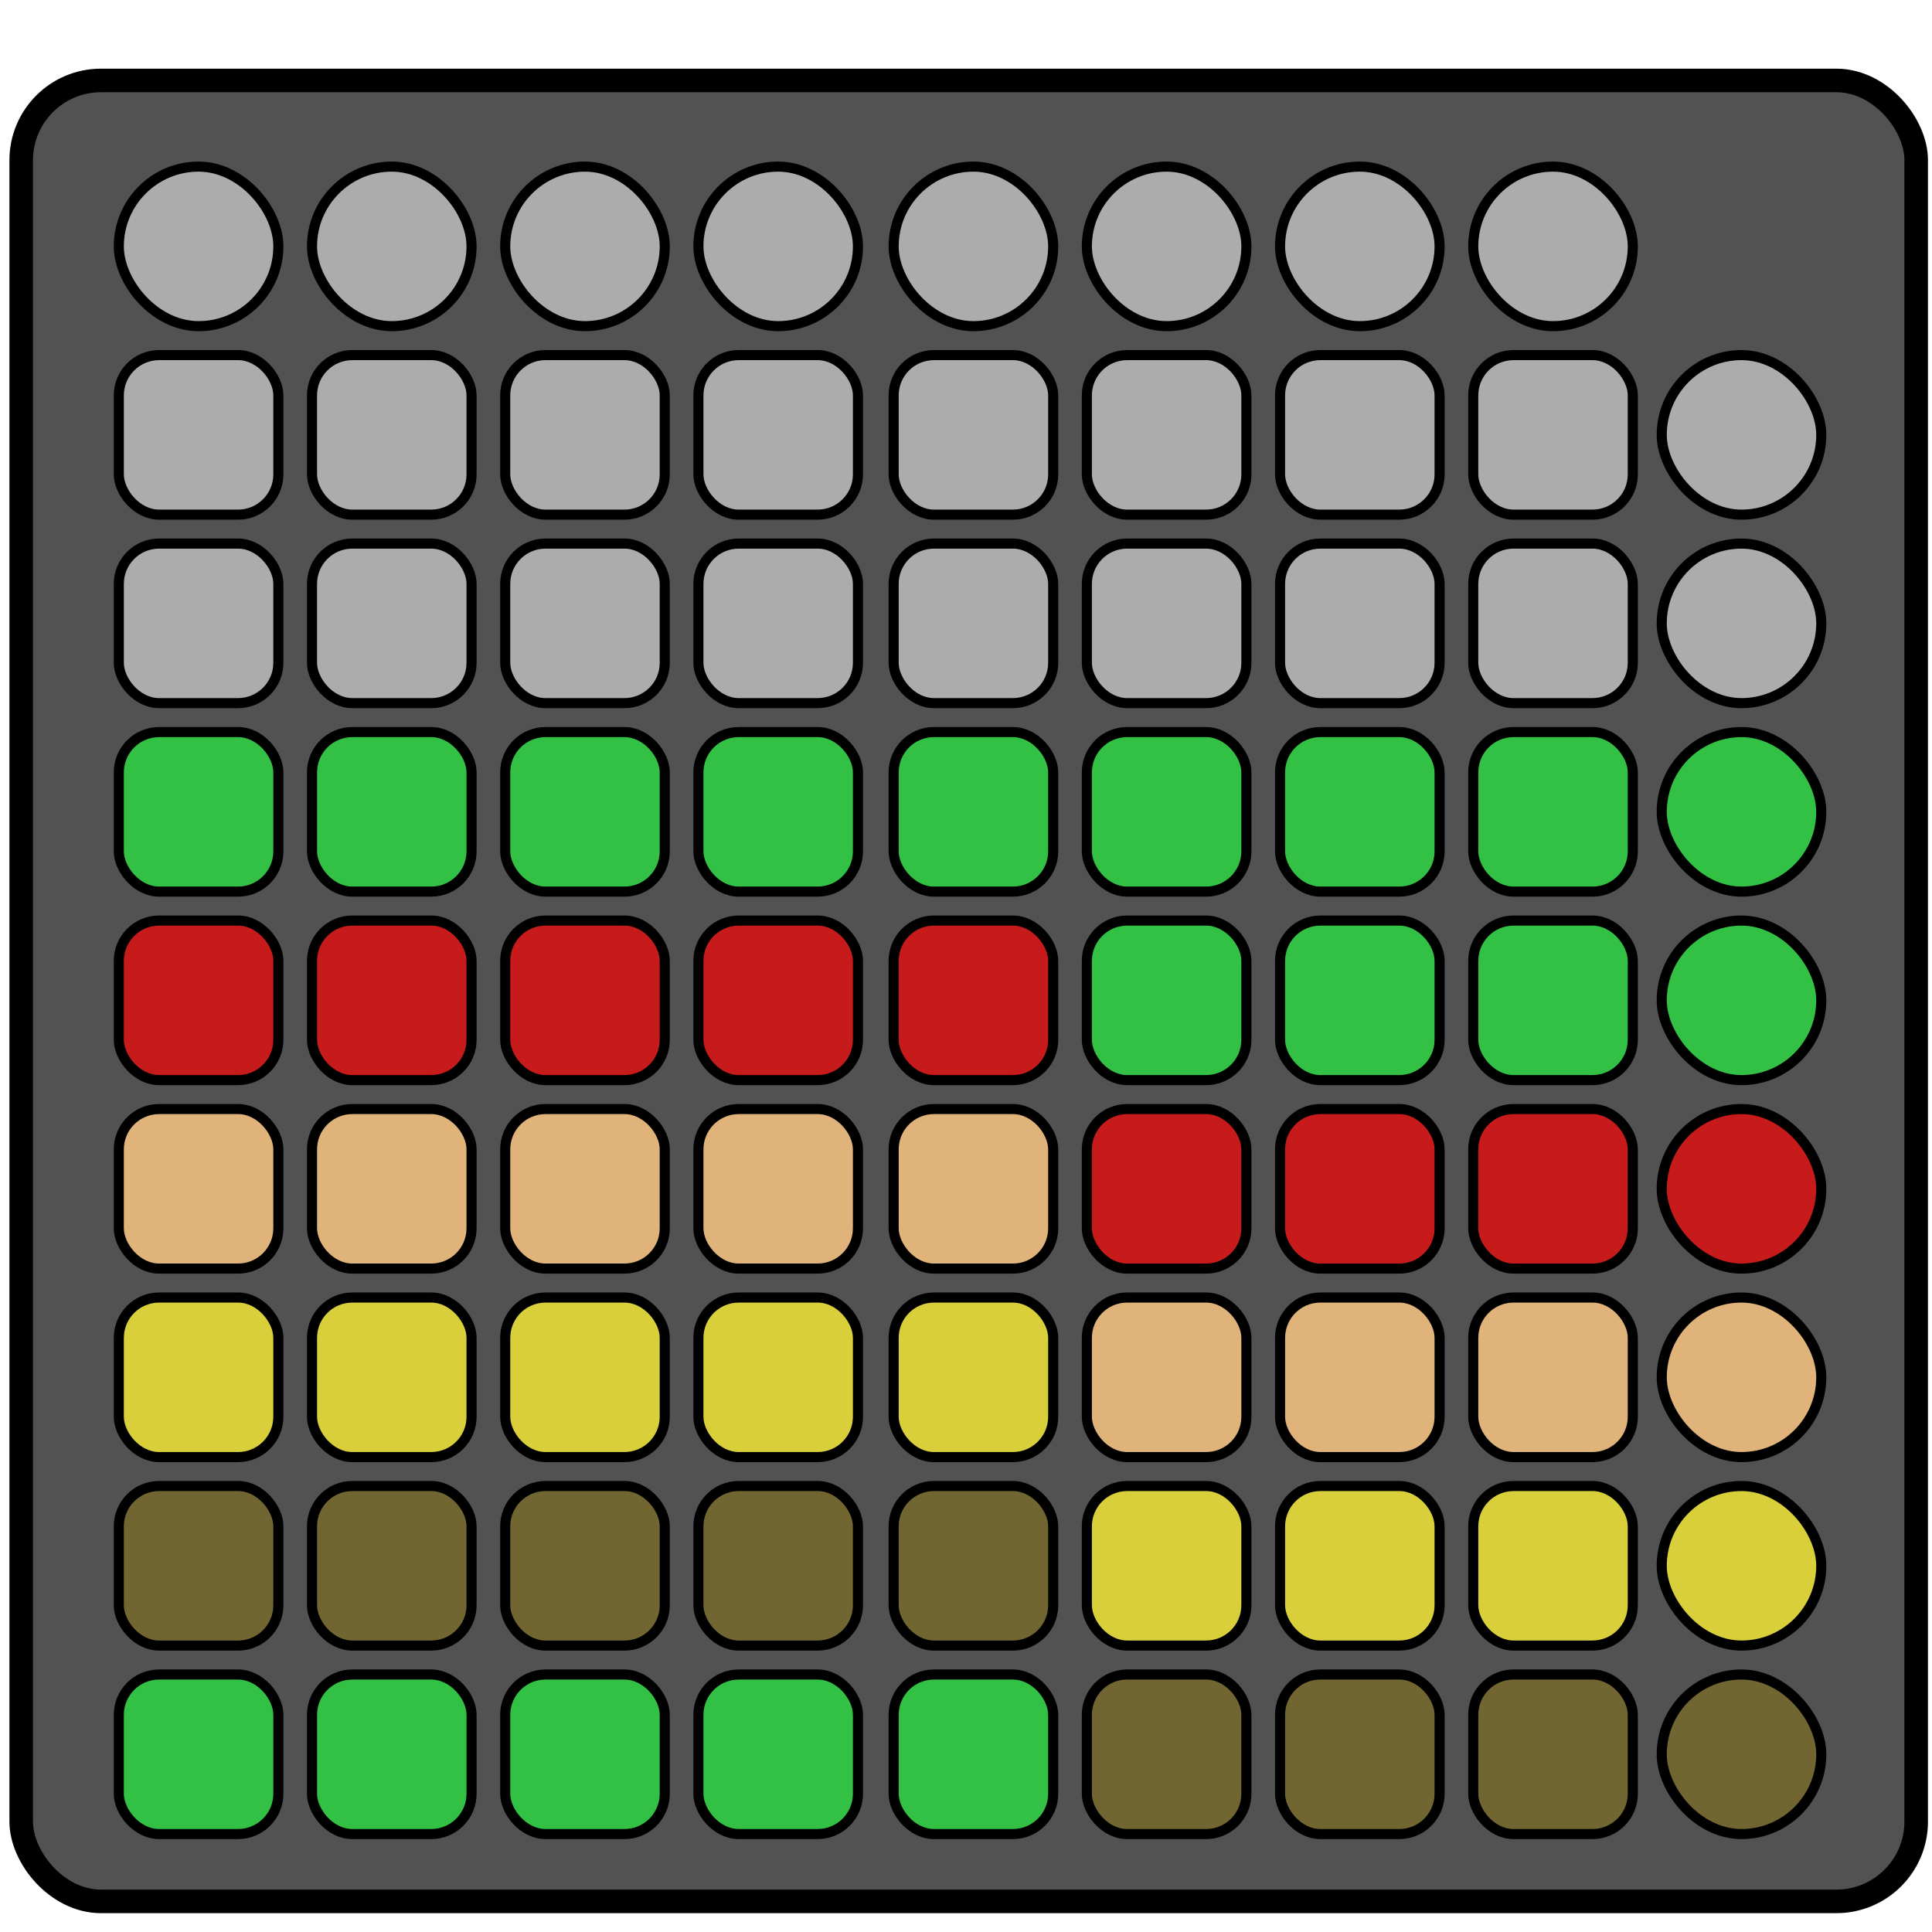 <?xml version="1.0" encoding="UTF-8" standalone="no"?>
<!-- Created with Inkscape (http://www.inkscape.org/) -->

<svg
   xmlns:dc="http://purl.org/dc/elements/1.1/"
   xmlns:cc="http://creativecommons.org/ns#"
   xmlns:rdf="http://www.w3.org/1999/02/22-rdf-syntax-ns#"
   xmlns:svg="http://www.w3.org/2000/svg"
   xmlns="http://www.w3.org/2000/svg"
   xmlns:sodipodi="http://sodipodi.sourceforge.net/DTD/sodipodi-0.dtd"
   xmlns:inkscape="http://www.inkscape.org/namespaces/inkscape"
   width="410"
   height="410"
   viewBox="0 0 410 410"
   id="svg2"
   version="1.1"
   inkscape:version="0.91 r13725"
   sodipodi:docname="launchpad-colors.svg">
  <defs
     id="defs4" />
  <sodipodi:namedview
     id="base"
     pagecolor="#ffffff"
     bordercolor="#666666"
     borderopacity="1.0"
     inkscape:pageopacity="0.0"
     inkscape:pageshadow="2"
     inkscape:zoom="0.49497475"
     inkscape:cx="-50.494764"
     inkscape:cy="197.6439"
     inkscape:document-units="px"
     inkscape:current-layer="g4635"
     showgrid="false"
     showguides="false"
     units="px"
     inkscape:window-width="1920"
     inkscape:window-height="952"
     inkscape:window-x="0"
     inkscape:window-y="1"
     inkscape:window-maximized="1" />
  <g
     inkscape:label="Layer 1"
     inkscape:groupmode="layer"
     id="layer1"
     transform="translate(0,-642.362)">
    <g
       id="g4336"
       transform="translate(-88.214,623.214)" />
    <g
       id="g4635"
       transform="translate(534,-10)">
      <g
         id="g4746">
        <rect
           ry="16.93"
           y="669.434"
           x="-529.5"
           height="386.429"
           width="402.143"
           id="rect4334"
           style="opacity:1;fill:#525252;fill-opacity:1;fill-rule:evenodd;stroke:#000000;stroke-width:5;stroke-linecap:round;stroke-linejoin:round;stroke-miterlimit:10;stroke-dasharray:none;stroke-dashoffset:0;stroke-opacity:1" />
        <rect
           ry="8.554"
           y="767.718"
           x="-508.787"
           height="33.859"
           width="33.859"
           id="rect4138"
           style="opacity:1;fill:#acacac;fill-opacity:1;fill-rule:evenodd;stroke:#000000;stroke-width:2.141;stroke-linecap:round;stroke-linejoin:round;stroke-miterlimit:10;stroke-dasharray:none;stroke-dashoffset:0;stroke-opacity:1" />
        <rect
           style="opacity:1;fill:#acacac;fill-opacity:1;fill-rule:evenodd;stroke:#000000;stroke-width:2.141;stroke-linecap:round;stroke-linejoin:round;stroke-miterlimit:10;stroke-dasharray:none;stroke-dashoffset:0;stroke-opacity:1"
           id="rect4140"
           width="33.859"
           height="33.859"
           x="-467.787"
           y="767.718"
           ry="8.554" />
        <rect
           style="opacity:1;fill:#acacac;fill-opacity:1;fill-rule:evenodd;stroke:#000000;stroke-width:2.141;stroke-linecap:round;stroke-linejoin:round;stroke-miterlimit:10;stroke-dasharray:none;stroke-dashoffset:0;stroke-opacity:1"
           id="rect4142"
           width="33.859"
           height="33.859"
           x="-426.787"
           y="767.718"
           ry="8.554" />
        <rect
           ry="8.554"
           y="767.718"
           x="-385.787"
           height="33.859"
           width="33.859"
           id="rect4144"
           style="opacity:1;fill:#acacac;fill-opacity:1;fill-rule:evenodd;stroke:#000000;stroke-width:2.141;stroke-linecap:round;stroke-linejoin:round;stroke-miterlimit:10;stroke-dasharray:none;stroke-dashoffset:0;stroke-opacity:1" />
        <rect
           style="opacity:1;fill:#acacac;fill-opacity:1;fill-rule:evenodd;stroke:#000000;stroke-width:2.141;stroke-linecap:round;stroke-linejoin:round;stroke-miterlimit:10;stroke-dasharray:none;stroke-dashoffset:0;stroke-opacity:1"
           id="rect4166"
           width="33.859"
           height="33.859"
           x="-344.354"
           y="767.718"
           ry="8.554" />
        <rect
           ry="8.554"
           y="767.718"
           x="-303.355"
           height="33.859"
           width="33.859"
           id="rect4168"
           style="opacity:1;fill:#acacac;fill-opacity:1;fill-rule:evenodd;stroke:#000000;stroke-width:2.141;stroke-linecap:round;stroke-linejoin:round;stroke-miterlimit:10;stroke-dasharray:none;stroke-dashoffset:0;stroke-opacity:1" />
        <rect
           ry="8.554"
           y="767.718"
           x="-262.355"
           height="33.859"
           width="33.859"
           id="rect4170"
           style="opacity:1;fill:#acacac;fill-opacity:1;fill-rule:evenodd;stroke:#000000;stroke-width:2.141;stroke-linecap:round;stroke-linejoin:round;stroke-miterlimit:10;stroke-dasharray:none;stroke-dashoffset:0;stroke-opacity:1" />
        <rect
           style="opacity:1;fill:#acacac;fill-opacity:1;fill-rule:evenodd;stroke:#000000;stroke-width:2.141;stroke-linecap:round;stroke-linejoin:round;stroke-miterlimit:10;stroke-dasharray:none;stroke-dashoffset:0;stroke-opacity:1"
           id="rect4172"
           width="33.859"
           height="33.859"
           x="-221.355"
           y="767.718"
           ry="8.554" />
        <rect
           style="opacity:1;fill:#acacac;fill-opacity:1;fill-rule:evenodd;stroke:#000000;stroke-width:2.141;stroke-linecap:round;stroke-linejoin:round;stroke-miterlimit:10;stroke-dasharray:none;stroke-dashoffset:0;stroke-opacity:1"
           id="rect4190"
           width="33.859"
           height="33.859"
           x="-508.787"
           y="727.718"
           ry="8.554" />
        <rect
           ry="8.554"
           y="727.718"
           x="-467.787"
           height="33.859"
           width="33.859"
           id="rect4192"
           style="opacity:1;fill:#acacac;fill-opacity:1;fill-rule:evenodd;stroke:#000000;stroke-width:2.141;stroke-linecap:round;stroke-linejoin:round;stroke-miterlimit:10;stroke-dasharray:none;stroke-dashoffset:0;stroke-opacity:1" />
        <rect
           ry="8.554"
           y="727.718"
           x="-426.787"
           height="33.859"
           width="33.859"
           id="rect4194"
           style="opacity:1;fill:#acacac;fill-opacity:1;fill-rule:evenodd;stroke:#000000;stroke-width:2.141;stroke-linecap:round;stroke-linejoin:round;stroke-miterlimit:10;stroke-dasharray:none;stroke-dashoffset:0;stroke-opacity:1" />
        <rect
           style="opacity:1;fill:#acacac;fill-opacity:1;fill-rule:evenodd;stroke:#000000;stroke-width:2.141;stroke-linecap:round;stroke-linejoin:round;stroke-miterlimit:10;stroke-dasharray:none;stroke-dashoffset:0;stroke-opacity:1"
           id="rect4196"
           width="33.859"
           height="33.859"
           x="-385.787"
           y="727.718"
           ry="8.554" />
        <rect
           ry="8.554"
           y="727.718"
           x="-344.354"
           height="33.859"
           width="33.859"
           id="rect4198"
           style="opacity:1;fill:#acacac;fill-opacity:1;fill-rule:evenodd;stroke:#000000;stroke-width:2.141;stroke-linecap:round;stroke-linejoin:round;stroke-miterlimit:10;stroke-dasharray:none;stroke-dashoffset:0;stroke-opacity:1" />
        <rect
           style="opacity:1;fill:#acacac;fill-opacity:1;fill-rule:evenodd;stroke:#000000;stroke-width:2.141;stroke-linecap:round;stroke-linejoin:round;stroke-miterlimit:10;stroke-dasharray:none;stroke-dashoffset:0;stroke-opacity:1"
           id="rect4200"
           width="33.859"
           height="33.859"
           x="-303.355"
           y="727.718"
           ry="8.554" />
        <rect
           style="opacity:1;fill:#acacac;fill-opacity:1;fill-rule:evenodd;stroke:#000000;stroke-width:2.141;stroke-linecap:round;stroke-linejoin:round;stroke-miterlimit:10;stroke-dasharray:none;stroke-dashoffset:0;stroke-opacity:1"
           id="rect4202"
           width="33.859"
           height="33.859"
           x="-262.355"
           y="727.718"
           ry="8.554" />
        <rect
           ry="8.554"
           y="727.718"
           x="-221.355"
           height="33.859"
           width="33.859"
           id="rect4204"
           style="opacity:1;fill:#acacac;fill-opacity:1;fill-rule:evenodd;stroke:#000000;stroke-width:2.141;stroke-linecap:round;stroke-linejoin:round;stroke-miterlimit:10;stroke-dasharray:none;stroke-dashoffset:0;stroke-opacity:1" />
        <rect
           style="opacity:1;fill:#c71a1a;fill-opacity:1;fill-rule:evenodd;stroke:#000000;stroke-width:2.141;stroke-linecap:round;stroke-linejoin:round;stroke-miterlimit:10;stroke-dasharray:none;stroke-dashoffset:0;stroke-opacity:1"
           id="rect4206"
           width="33.859"
           height="33.859"
           x="-508.787"
           y="847.718"
           ry="8.554" />
        <rect
           ry="8.554"
           y="847.718"
           x="-467.787"
           height="33.859"
           width="33.859"
           id="rect4208"
           style="opacity:1;fill:#c71a1a;fill-opacity:1;fill-rule:evenodd;stroke:#000000;stroke-width:2.141;stroke-linecap:round;stroke-linejoin:round;stroke-miterlimit:10;stroke-dasharray:none;stroke-dashoffset:0;stroke-opacity:1" />
        <rect
           ry="8.554"
           y="847.718"
           x="-426.787"
           height="33.859"
           width="33.859"
           id="rect4210"
           style="opacity:1;fill:#c71a1a;fill-opacity:1;fill-rule:evenodd;stroke:#000000;stroke-width:2.141;stroke-linecap:round;stroke-linejoin:round;stroke-miterlimit:10;stroke-dasharray:none;stroke-dashoffset:0;stroke-opacity:1" />
        <rect
           style="opacity:1;fill:#c71a1a;fill-opacity:1;fill-rule:evenodd;stroke:#000000;stroke-width:2.141;stroke-linecap:round;stroke-linejoin:round;stroke-miterlimit:10;stroke-dasharray:none;stroke-dashoffset:0;stroke-opacity:1"
           id="rect4212"
           width="33.859"
           height="33.859"
           x="-385.787"
           y="847.718"
           ry="8.554" />
        <rect
           ry="8.554"
           y="847.718"
           x="-344.354"
           height="33.859"
           width="33.859"
           id="rect4214"
           style="opacity:1;fill:#c71a1a;fill-opacity:1;fill-rule:evenodd;stroke:#000000;stroke-width:2.141;stroke-linecap:round;stroke-linejoin:round;stroke-miterlimit:10;stroke-dasharray:none;stroke-dashoffset:0;stroke-opacity:1" />
        <rect
           style="opacity:1;fill:#32c045;fill-opacity:1;fill-rule:evenodd;stroke:#000000;stroke-width:2.141;stroke-linecap:round;stroke-linejoin:round;stroke-miterlimit:10;stroke-dasharray:none;stroke-dashoffset:0;stroke-opacity:1"
           id="rect4216"
           width="33.859"
           height="33.859"
           x="-303.355"
           y="847.718"
           ry="8.554" />
        <rect
           style="opacity:1;fill:#32c045;fill-opacity:1;fill-rule:evenodd;stroke:#000000;stroke-width:2.141;stroke-linecap:round;stroke-linejoin:round;stroke-miterlimit:10;stroke-dasharray:none;stroke-dashoffset:0;stroke-opacity:1"
           id="rect4218"
           width="33.859"
           height="33.859"
           x="-262.355"
           y="847.718"
           ry="8.554" />
        <rect
           ry="8.554"
           y="847.718"
           x="-221.355"
           height="33.859"
           width="33.859"
           id="rect4220"
           style="opacity:1;fill:#32c045;fill-opacity:1;fill-rule:evenodd;stroke:#000000;stroke-width:2.141;stroke-linecap:round;stroke-linejoin:round;stroke-miterlimit:10;stroke-dasharray:none;stroke-dashoffset:0;stroke-opacity:1" />
        <rect
           ry="8.554"
           y="807.718"
           x="-508.787"
           height="33.859"
           width="33.859"
           id="rect4222"
           style="opacity:1;fill:#32c045;fill-opacity:1;fill-rule:evenodd;stroke:#000000;stroke-width:2.141;stroke-linecap:round;stroke-linejoin:round;stroke-miterlimit:10;stroke-dasharray:none;stroke-dashoffset:0;stroke-opacity:1" />
        <rect
           style="opacity:1;fill:#32c045;fill-opacity:1;fill-rule:evenodd;stroke:#000000;stroke-width:2.141;stroke-linecap:round;stroke-linejoin:round;stroke-miterlimit:10;stroke-dasharray:none;stroke-dashoffset:0;stroke-opacity:1"
           id="rect4224"
           width="33.859"
           height="33.859"
           x="-467.787"
           y="807.718"
           ry="8.554" />
        <rect
           style="opacity:1;fill:#32c045;fill-opacity:1;fill-rule:evenodd;stroke:#000000;stroke-width:2.141;stroke-linecap:round;stroke-linejoin:round;stroke-miterlimit:10;stroke-dasharray:none;stroke-dashoffset:0;stroke-opacity:1"
           id="rect4226"
           width="33.859"
           height="33.859"
           x="-426.787"
           y="807.718"
           ry="8.554" />
        <rect
           ry="8.554"
           y="807.718"
           x="-385.787"
           height="33.859"
           width="33.859"
           id="rect4228"
           style="opacity:1;fill:#32c045;fill-opacity:1;fill-rule:evenodd;stroke:#000000;stroke-width:2.141;stroke-linecap:round;stroke-linejoin:round;stroke-miterlimit:10;stroke-dasharray:none;stroke-dashoffset:0;stroke-opacity:1" />
        <rect
           style="opacity:1;fill:#32c045;fill-opacity:1;fill-rule:evenodd;stroke:#000000;stroke-width:2.141;stroke-linecap:round;stroke-linejoin:round;stroke-miterlimit:10;stroke-dasharray:none;stroke-dashoffset:0;stroke-opacity:1"
           id="rect4230"
           width="33.859"
           height="33.859"
           x="-344.354"
           y="807.718"
           ry="8.554" />
        <rect
           ry="8.554"
           y="807.718"
           x="-303.355"
           height="33.859"
           width="33.859"
           id="rect4232"
           style="opacity:1;fill:#32c045;fill-opacity:1;fill-rule:evenodd;stroke:#000000;stroke-width:2.141;stroke-linecap:round;stroke-linejoin:round;stroke-miterlimit:10;stroke-dasharray:none;stroke-dashoffset:0;stroke-opacity:1" />
        <rect
           ry="8.554"
           y="807.718"
           x="-262.355"
           height="33.859"
           width="33.859"
           id="rect4234"
           style="opacity:1;fill:#32c045;fill-opacity:1;fill-rule:evenodd;stroke:#000000;stroke-width:2.141;stroke-linecap:round;stroke-linejoin:round;stroke-miterlimit:10;stroke-dasharray:none;stroke-dashoffset:0;stroke-opacity:1" />
        <rect
           style="opacity:1;fill:#32c045;fill-opacity:1;fill-rule:evenodd;stroke:#000000;stroke-width:2.141;stroke-linecap:round;stroke-linejoin:round;stroke-miterlimit:10;stroke-dasharray:none;stroke-dashoffset:0;stroke-opacity:1"
           id="rect4236"
           width="33.859"
           height="33.859"
           x="-221.355"
           y="807.718"
           ry="8.554" />
        <rect
           style="opacity:1;fill:#d9cf3a;fill-opacity:1;fill-rule:evenodd;stroke:#000000;stroke-width:2.141;stroke-linecap:round;stroke-linejoin:round;stroke-miterlimit:10;stroke-dasharray:none;stroke-dashoffset:0;stroke-opacity:1"
           id="rect4238"
           width="33.859"
           height="33.859"
           x="-508.787"
           y="927.718"
           ry="8.554" />
        <rect
           ry="8.554"
           y="927.718"
           x="-467.787"
           height="33.859"
           width="33.859"
           id="rect4240"
           style="opacity:1;fill:#d9cf3a;fill-opacity:1;fill-rule:evenodd;stroke:#000000;stroke-width:2.141;stroke-linecap:round;stroke-linejoin:round;stroke-miterlimit:10;stroke-dasharray:none;stroke-dashoffset:0;stroke-opacity:1" />
        <rect
           ry="8.554"
           y="927.718"
           x="-426.787"
           height="33.859"
           width="33.859"
           id="rect4242"
           style="opacity:1;fill:#d9cf3a;fill-opacity:1;fill-rule:evenodd;stroke:#000000;stroke-width:2.141;stroke-linecap:round;stroke-linejoin:round;stroke-miterlimit:10;stroke-dasharray:none;stroke-dashoffset:0;stroke-opacity:1" />
        <rect
           style="opacity:1;fill:#d9cf3a;fill-opacity:1;fill-rule:evenodd;stroke:#000000;stroke-width:2.141;stroke-linecap:round;stroke-linejoin:round;stroke-miterlimit:10;stroke-dasharray:none;stroke-dashoffset:0;stroke-opacity:1"
           id="rect4244"
           width="33.859"
           height="33.859"
           x="-385.787"
           y="927.718"
           ry="8.554" />
        <rect
           ry="8.554"
           y="927.718"
           x="-344.354"
           height="33.859"
           width="33.859"
           id="rect4246"
           style="opacity:1;fill:#d9cf3a;fill-opacity:1;fill-rule:evenodd;stroke:#000000;stroke-width:2.141;stroke-linecap:round;stroke-linejoin:round;stroke-miterlimit:10;stroke-dasharray:none;stroke-dashoffset:0;stroke-opacity:1" />
        <rect
           style="opacity:1;fill:#dfb379;fill-opacity:1;fill-rule:evenodd;stroke:#000000;stroke-width:2.141;stroke-linecap:round;stroke-linejoin:round;stroke-miterlimit:10;stroke-dasharray:none;stroke-dashoffset:0;stroke-opacity:1"
           id="rect4248"
           width="33.859"
           height="33.859"
           x="-303.355"
           y="927.718"
           ry="8.554" />
        <rect
           style="opacity:1;fill:#dfb379;fill-opacity:1;fill-rule:evenodd;stroke:#000000;stroke-width:2.141;stroke-linecap:round;stroke-linejoin:round;stroke-miterlimit:10;stroke-dasharray:none;stroke-dashoffset:0;stroke-opacity:1"
           id="rect4250"
           width="33.859"
           height="33.859"
           x="-262.355"
           y="927.718"
           ry="8.554" />
        <rect
           ry="8.554"
           y="927.718"
           x="-221.355"
           height="33.859"
           width="33.859"
           id="rect4252"
           style="opacity:1;fill:#dfb379;fill-opacity:1;fill-rule:evenodd;stroke:#000000;stroke-width:2.141;stroke-linecap:round;stroke-linejoin:round;stroke-miterlimit:10;stroke-dasharray:none;stroke-dashoffset:0;stroke-opacity:1" />
        <rect
           ry="8.554"
           y="887.718"
           x="-508.787"
           height="33.859"
           width="33.859"
           id="rect4254"
           style="opacity:1;fill:#dfb379;fill-opacity:1;fill-rule:evenodd;stroke:#000000;stroke-width:2.141;stroke-linecap:round;stroke-linejoin:round;stroke-miterlimit:10;stroke-dasharray:none;stroke-dashoffset:0;stroke-opacity:1" />
        <rect
           style="opacity:1;fill:#dfb379;fill-opacity:1;fill-rule:evenodd;stroke:#000000;stroke-width:2.141;stroke-linecap:round;stroke-linejoin:round;stroke-miterlimit:10;stroke-dasharray:none;stroke-dashoffset:0;stroke-opacity:1"
           id="rect4256"
           width="33.859"
           height="33.859"
           x="-467.787"
           y="887.718"
           ry="8.554" />
        <rect
           style="opacity:1;fill:#dfb379;fill-opacity:1;fill-rule:evenodd;stroke:#000000;stroke-width:2.141;stroke-linecap:round;stroke-linejoin:round;stroke-miterlimit:10;stroke-dasharray:none;stroke-dashoffset:0;stroke-opacity:1"
           id="rect4258"
           width="33.859"
           height="33.859"
           x="-426.787"
           y="887.718"
           ry="8.554" />
        <rect
           ry="8.554"
           y="887.718"
           x="-385.787"
           height="33.859"
           width="33.859"
           id="rect4260"
           style="opacity:1;fill:#dfb379;fill-opacity:1;fill-rule:evenodd;stroke:#000000;stroke-width:2.141;stroke-linecap:round;stroke-linejoin:round;stroke-miterlimit:10;stroke-dasharray:none;stroke-dashoffset:0;stroke-opacity:1" />
        <rect
           style="opacity:1;fill:#dfb379;fill-opacity:1;fill-rule:evenodd;stroke:#000000;stroke-width:2.141;stroke-linecap:round;stroke-linejoin:round;stroke-miterlimit:10;stroke-dasharray:none;stroke-dashoffset:0;stroke-opacity:1"
           id="rect4262"
           width="33.859"
           height="33.859"
           x="-344.354"
           y="887.718"
           ry="8.554" />
        <rect
           ry="8.554"
           y="887.718"
           x="-303.355"
           height="33.859"
           width="33.859"
           id="rect4264"
           style="opacity:1;fill:#c71a1a;fill-opacity:1;fill-rule:evenodd;stroke:#000000;stroke-width:2.141;stroke-linecap:round;stroke-linejoin:round;stroke-miterlimit:10;stroke-dasharray:none;stroke-dashoffset:0;stroke-opacity:1" />
        <rect
           ry="8.554"
           y="887.718"
           x="-262.355"
           height="33.859"
           width="33.859"
           id="rect4266"
           style="opacity:1;fill:#c71a1a;fill-opacity:1;fill-rule:evenodd;stroke:#000000;stroke-width:2.141;stroke-linecap:round;stroke-linejoin:round;stroke-miterlimit:10;stroke-dasharray:none;stroke-dashoffset:0;stroke-opacity:1" />
        <rect
           style="opacity:1;fill:#c71a1a;fill-opacity:1;fill-rule:evenodd;stroke:#000000;stroke-width:2.141;stroke-linecap:round;stroke-linejoin:round;stroke-miterlimit:10;stroke-dasharray:none;stroke-dashoffset:0;stroke-opacity:1"
           id="rect4268"
           width="33.859"
           height="33.859"
           x="-221.355"
           y="887.718"
           ry="8.554" />
        <rect
           ry="8.554"
           y="1007.718"
           x="-508.787"
           height="33.859"
           width="33.859"
           id="rect4270"
           style="opacity:1;fill:#32c045;fill-opacity:1;fill-rule:evenodd;stroke:#000000;stroke-width:2.141;stroke-linecap:round;stroke-linejoin:round;stroke-miterlimit:10;stroke-dasharray:none;stroke-dashoffset:0;stroke-opacity:1" />
        <rect
           style="opacity:1;fill:#32c045;fill-opacity:1;fill-rule:evenodd;stroke:#000000;stroke-width:2.141;stroke-linecap:round;stroke-linejoin:round;stroke-miterlimit:10;stroke-dasharray:none;stroke-dashoffset:0;stroke-opacity:1"
           id="rect4272"
           width="33.859"
           height="33.859"
           x="-467.787"
           y="1007.718"
           ry="8.554" />
        <rect
           style="opacity:1;fill:#32c045;fill-opacity:1;fill-rule:evenodd;stroke:#000000;stroke-width:2.141;stroke-linecap:round;stroke-linejoin:round;stroke-miterlimit:10;stroke-dasharray:none;stroke-dashoffset:0;stroke-opacity:1"
           id="rect4274"
           width="33.859"
           height="33.859"
           x="-426.787"
           y="1007.718"
           ry="8.554" />
        <rect
           ry="8.554"
           y="1007.718"
           x="-385.787"
           height="33.859"
           width="33.859"
           id="rect4276"
           style="opacity:1;fill:#32c045;fill-opacity:1;fill-rule:evenodd;stroke:#000000;stroke-width:2.141;stroke-linecap:round;stroke-linejoin:round;stroke-miterlimit:10;stroke-dasharray:none;stroke-dashoffset:0;stroke-opacity:1" />
        <rect
           style="opacity:1;fill:#32c045;fill-opacity:1;fill-rule:evenodd;stroke:#000000;stroke-width:2.141;stroke-linecap:round;stroke-linejoin:round;stroke-miterlimit:10;stroke-dasharray:none;stroke-dashoffset:0;stroke-opacity:1"
           id="rect4278"
           width="33.859"
           height="33.859"
           x="-344.354"
           y="1007.718"
           ry="8.554" />
        <rect
           ry="8.554"
           y="1007.718"
           x="-303.355"
           height="33.859"
           width="33.859"
           id="rect4280"
           style="opacity:1;fill:#716631;fill-opacity:1;fill-rule:evenodd;stroke:#000000;stroke-width:2.141;stroke-linecap:round;stroke-linejoin:round;stroke-miterlimit:10;stroke-dasharray:none;stroke-dashoffset:0;stroke-opacity:1" />
        <rect
           ry="8.554"
           y="1007.718"
           x="-262.355"
           height="33.859"
           width="33.859"
           id="rect4282"
           style="opacity:1;fill:#716631;fill-opacity:1;fill-rule:evenodd;stroke:#000000;stroke-width:2.141;stroke-linecap:round;stroke-linejoin:round;stroke-miterlimit:10;stroke-dasharray:none;stroke-dashoffset:0;stroke-opacity:1" />
        <rect
           style="opacity:1;fill:#716631;fill-opacity:1;fill-rule:evenodd;stroke:#000000;stroke-width:2.141;stroke-linecap:round;stroke-linejoin:round;stroke-miterlimit:10;stroke-dasharray:none;stroke-dashoffset:0;stroke-opacity:1"
           id="rect4284"
           width="33.859"
           height="33.859"
           x="-221.355"
           y="1007.718"
           ry="8.554" />
        <rect
           style="opacity:1;fill:#716631;fill-opacity:1;fill-rule:evenodd;stroke:#000000;stroke-width:2.141;stroke-linecap:round;stroke-linejoin:round;stroke-miterlimit:10;stroke-dasharray:none;stroke-dashoffset:0;stroke-opacity:1"
           id="rect4286"
           width="33.859"
           height="33.859"
           x="-508.787"
           y="967.718"
           ry="8.554" />
        <rect
           ry="8.554"
           y="967.718"
           x="-467.787"
           height="33.859"
           width="33.859"
           id="rect4288"
           style="opacity:1;fill:#716631;fill-opacity:1;fill-rule:evenodd;stroke:#000000;stroke-width:2.141;stroke-linecap:round;stroke-linejoin:round;stroke-miterlimit:10;stroke-dasharray:none;stroke-dashoffset:0;stroke-opacity:1" />
        <rect
           ry="8.554"
           y="967.718"
           x="-426.787"
           height="33.859"
           width="33.859"
           id="rect4290"
           style="opacity:1;fill:#716631;fill-opacity:1;fill-rule:evenodd;stroke:#000000;stroke-width:2.141;stroke-linecap:round;stroke-linejoin:round;stroke-miterlimit:10;stroke-dasharray:none;stroke-dashoffset:0;stroke-opacity:1" />
        <rect
           style="opacity:1;fill:#716631;fill-opacity:1;fill-rule:evenodd;stroke:#000000;stroke-width:2.141;stroke-linecap:round;stroke-linejoin:round;stroke-miterlimit:10;stroke-dasharray:none;stroke-dashoffset:0;stroke-opacity:1"
           id="rect4292"
           width="33.859"
           height="33.859"
           x="-385.787"
           y="967.718"
           ry="8.554" />
        <rect
           ry="8.554"
           y="967.718"
           x="-344.354"
           height="33.859"
           width="33.859"
           id="rect4294"
           style="opacity:1;fill:#716631;fill-opacity:1;fill-rule:evenodd;stroke:#000000;stroke-width:2.141;stroke-linecap:round;stroke-linejoin:round;stroke-miterlimit:10;stroke-dasharray:none;stroke-dashoffset:0;stroke-opacity:1" />
        <rect
           style="opacity:1;fill:#d9cf3a;fill-opacity:1;fill-rule:evenodd;stroke:#000000;stroke-width:2.141;stroke-linecap:round;stroke-linejoin:round;stroke-miterlimit:10;stroke-dasharray:none;stroke-dashoffset:0;stroke-opacity:1"
           id="rect4296"
           width="33.859"
           height="33.859"
           x="-303.355"
           y="967.718"
           ry="8.554" />
        <rect
           style="opacity:1;fill:#d9cf3a;fill-opacity:1;fill-rule:evenodd;stroke:#000000;stroke-width:2.141;stroke-linecap:round;stroke-linejoin:round;stroke-miterlimit:10;stroke-dasharray:none;stroke-dashoffset:0;stroke-opacity:1"
           id="rect4298"
           width="33.859"
           height="33.859"
           x="-262.355"
           y="967.718"
           ry="8.554" />
        <rect
           ry="8.554"
           y="967.718"
           x="-221.355"
           height="33.859"
           width="33.859"
           id="rect4300"
           style="opacity:1;fill:#d9cf3a;fill-opacity:1;fill-rule:evenodd;stroke:#000000;stroke-width:2.141;stroke-linecap:round;stroke-linejoin:round;stroke-miterlimit:10;stroke-dasharray:none;stroke-dashoffset:0;stroke-opacity:1" />
        <rect
           rx="16.93"
           ry="16.93"
           y="767.718"
           x="-181.355"
           height="33.859"
           width="33.859"
           id="rect4302"
           style="opacity:1;fill:#acacac;fill-opacity:1;fill-rule:evenodd;stroke:#000000;stroke-width:2.141;stroke-linecap:round;stroke-linejoin:round;stroke-miterlimit:10;stroke-dasharray:none;stroke-dashoffset:0;stroke-opacity:1" />
        <rect
           rx="16.93"
           style="opacity:1;fill:#acacac;fill-opacity:1;fill-rule:evenodd;stroke:#000000;stroke-width:2.141;stroke-linecap:round;stroke-linejoin:round;stroke-miterlimit:10;stroke-dasharray:none;stroke-dashoffset:0;stroke-opacity:1"
           id="rect4304"
           width="33.859"
           height="33.859"
           x="-181.355"
           y="727.718"
           ry="16.93" />
        <rect
           rx="16.93"
           style="opacity:1;fill:#32c045;fill-opacity:1;fill-rule:evenodd;stroke:#000000;stroke-width:2.141;stroke-linecap:round;stroke-linejoin:round;stroke-miterlimit:10;stroke-dasharray:none;stroke-dashoffset:0;stroke-opacity:1"
           id="rect4306"
           width="33.859"
           height="33.859"
           x="-181.355"
           y="847.718"
           ry="16.93" />
        <rect
           rx="16.93"
           ry="16.93"
           y="807.718"
           x="-181.355"
           height="33.859"
           width="33.859"
           id="rect4308"
           style="opacity:1;fill:#32c045;fill-opacity:1;fill-rule:evenodd;stroke:#000000;stroke-width:2.141;stroke-linecap:round;stroke-linejoin:round;stroke-miterlimit:10;stroke-dasharray:none;stroke-dashoffset:0;stroke-opacity:1" />
        <rect
           rx="16.93"
           style="opacity:1;fill:#dfb379;fill-opacity:1;fill-rule:evenodd;stroke:#000000;stroke-width:2.141;stroke-linecap:round;stroke-linejoin:round;stroke-miterlimit:10;stroke-dasharray:none;stroke-dashoffset:0;stroke-opacity:1"
           id="rect4310"
           width="33.859"
           height="33.859"
           x="-181.355"
           y="927.718"
           ry="16.93" />
        <rect
           rx="16.93"
           ry="16.93"
           y="887.718"
           x="-181.355"
           height="33.859"
           width="33.859"
           id="rect4312"
           style="opacity:1;fill:#c71a1a;fill-opacity:1;fill-rule:evenodd;stroke:#000000;stroke-width:2.141;stroke-linecap:round;stroke-linejoin:round;stroke-miterlimit:10;stroke-dasharray:none;stroke-dashoffset:0;stroke-opacity:1" />
        <rect
           rx="16.93"
           ry="16.93"
           y="1007.718"
           x="-181.355"
           height="33.859"
           width="33.859"
           id="rect4314"
           style="opacity:1;fill:#716631;fill-opacity:1;fill-rule:evenodd;stroke:#000000;stroke-width:2.141;stroke-linecap:round;stroke-linejoin:round;stroke-miterlimit:10;stroke-dasharray:none;stroke-dashoffset:0;stroke-opacity:1" />
        <rect
           rx="16.93"
           style="opacity:1;fill:#d9cf3a;fill-opacity:1;fill-rule:evenodd;stroke:#000000;stroke-width:2.141;stroke-linecap:round;stroke-linejoin:round;stroke-miterlimit:10;stroke-dasharray:none;stroke-dashoffset:0;stroke-opacity:1"
           id="rect4316"
           width="33.859"
           height="33.859"
           x="-181.355"
           y="967.718"
           ry="16.93" />
        <rect
           rx="16.93"
           ry="16.93"
           y="687.718"
           x="-508.787"
           height="33.859"
           width="33.859"
           id="rect4318"
           style="opacity:1;fill:#acacac;fill-opacity:1;fill-rule:evenodd;stroke:#000000;stroke-width:2.141;stroke-linecap:round;stroke-linejoin:round;stroke-miterlimit:10;stroke-dasharray:none;stroke-dashoffset:0;stroke-opacity:1" />
        <rect
           rx="16.93"
           style="opacity:1;fill:#acacac;fill-opacity:1;fill-rule:evenodd;stroke:#000000;stroke-width:2.141;stroke-linecap:round;stroke-linejoin:round;stroke-miterlimit:10;stroke-dasharray:none;stroke-dashoffset:0;stroke-opacity:1"
           id="rect4320"
           width="33.859"
           height="33.859"
           x="-467.787"
           y="687.718"
           ry="16.93" />
        <rect
           rx="16.93"
           style="opacity:1;fill:#acacac;fill-opacity:1;fill-rule:evenodd;stroke:#000000;stroke-width:2.141;stroke-linecap:round;stroke-linejoin:round;stroke-miterlimit:10;stroke-dasharray:none;stroke-dashoffset:0;stroke-opacity:1"
           id="rect4322"
           width="33.859"
           height="33.859"
           x="-426.787"
           y="687.718"
           ry="16.93" />
        <rect
           rx="16.93"
           ry="16.93"
           y="687.718"
           x="-385.787"
           height="33.859"
           width="33.859"
           id="rect4324"
           style="opacity:1;fill:#acacac;fill-opacity:1;fill-rule:evenodd;stroke:#000000;stroke-width:2.141;stroke-linecap:round;stroke-linejoin:round;stroke-miterlimit:10;stroke-dasharray:none;stroke-dashoffset:0;stroke-opacity:1" />
        <rect
           style="opacity:1;fill:#acacac;fill-opacity:1;fill-rule:evenodd;stroke:#000000;stroke-width:2.141;stroke-linecap:round;stroke-linejoin:round;stroke-miterlimit:10;stroke-dasharray:none;stroke-dashoffset:0;stroke-opacity:1"
           id="rect4326"
           width="33.859"
           height="33.859"
           x="-344.354"
           y="687.718"
           ry="16.93" />
        <rect
           ry="16.93"
           y="687.718"
           x="-303.355"
           height="33.859"
           width="33.859"
           id="rect4328"
           style="opacity:1;fill:#acacac;fill-opacity:1;fill-rule:evenodd;stroke:#000000;stroke-width:2.141;stroke-linecap:round;stroke-linejoin:round;stroke-miterlimit:10;stroke-dasharray:none;stroke-dashoffset:0;stroke-opacity:1" />
        <rect
           ry="16.93"
           y="687.718"
           x="-262.355"
           height="33.859"
           width="33.859"
           id="rect4330"
           style="opacity:1;fill:#acacac;fill-opacity:1;fill-rule:evenodd;stroke:#000000;stroke-width:2.141;stroke-linecap:round;stroke-linejoin:round;stroke-miterlimit:10;stroke-dasharray:none;stroke-dashoffset:0;stroke-opacity:1" />
        <rect
           style="opacity:1;fill:#acacac;fill-opacity:1;fill-rule:evenodd;stroke:#000000;stroke-width:2.141;stroke-linecap:round;stroke-linejoin:round;stroke-miterlimit:10;stroke-dasharray:none;stroke-dashoffset:0;stroke-opacity:1"
           id="rect4332"
           width="33.859"
           height="33.859"
           x="-221.355"
           y="687.718"
           ry="16.93" />
      </g>
    </g>
  </g>
</svg>
